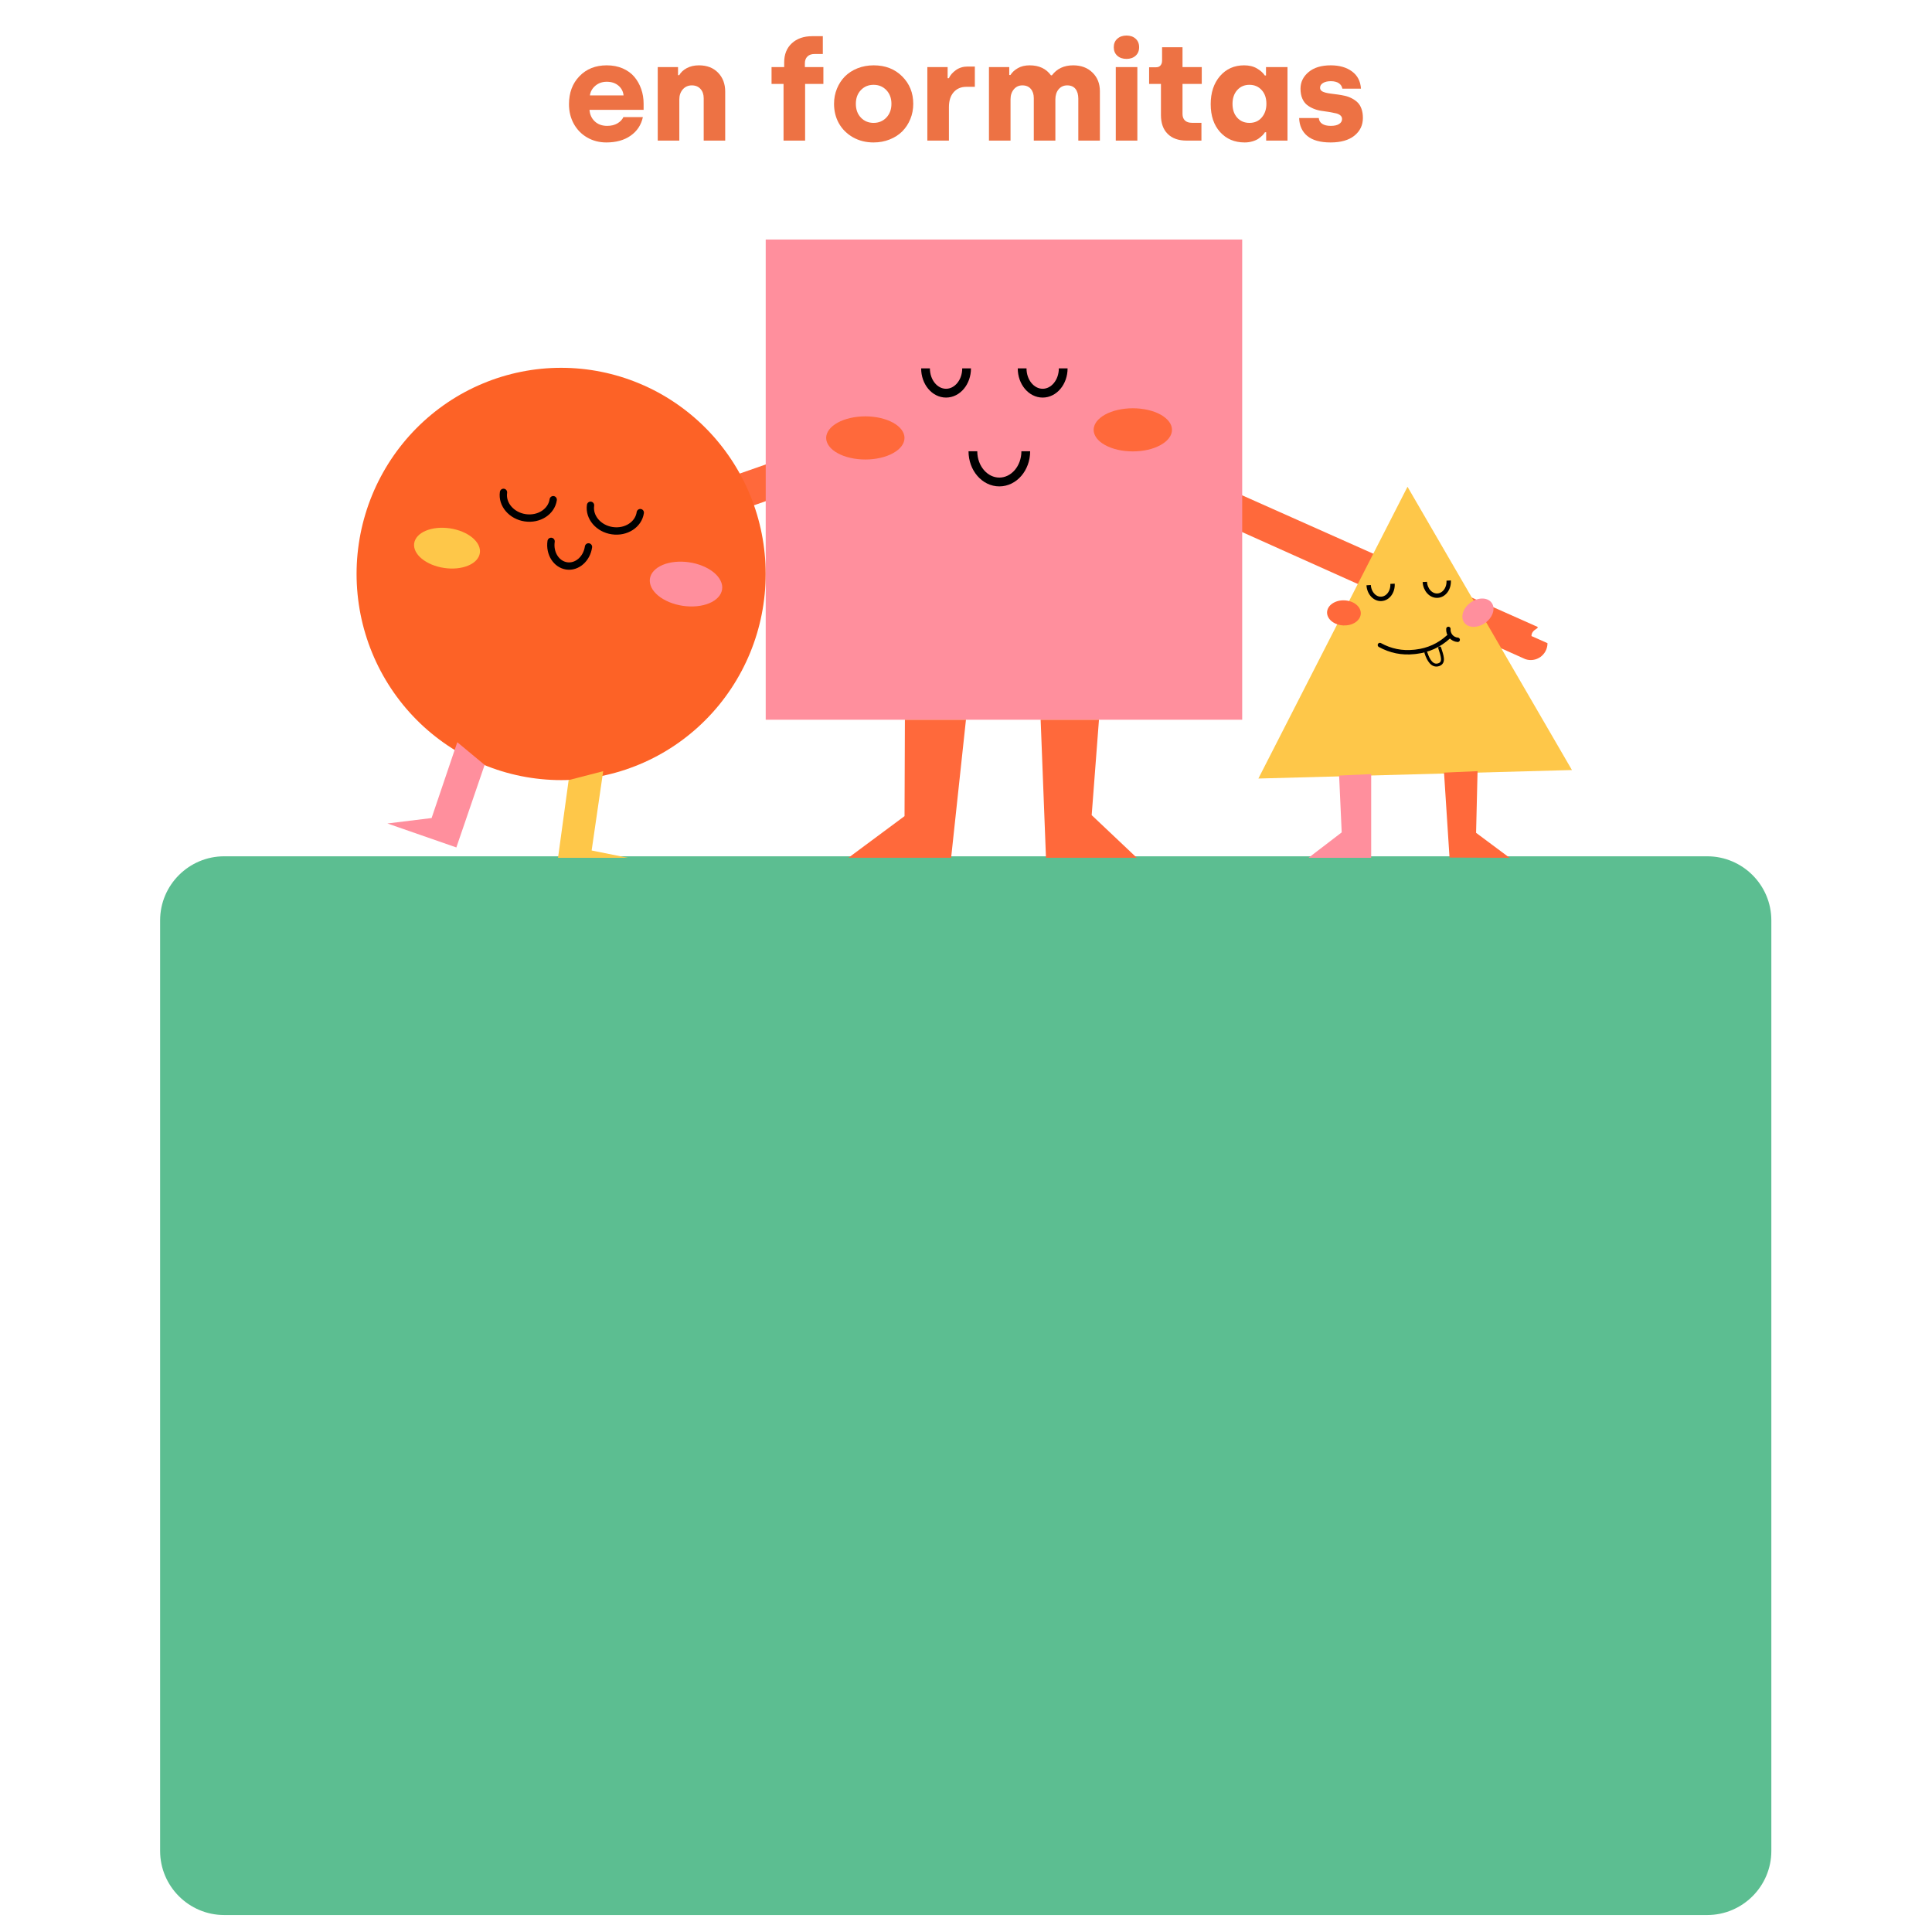 <?xml version="1.0" encoding="UTF-8"?><svg xmlns="http://www.w3.org/2000/svg" xmlns:xlink="http://www.w3.org/1999/xlink" contentScriptType="text/ecmascript" width="375pt" zoomAndPan="magnify" contentStyleType="text/css" viewBox="0 0 375 375" height="375pt" preserveAspectRatio="xMidYMid meet" version="1.2"><defs><g/><clipPath xml:id="clip1" id="clip1"><path d="M 69.203 71 L 149 71 L 149 152 L 69.203 152 Z M 69.203 71 "/></clipPath><clipPath xml:id="clip2" id="clip2"><path d="M 108 149 L 122 149 L 122 166.488 L 108 166.488 Z M 108 149 "/></clipPath><clipPath xml:id="clip3" id="clip3"><path d="M 244 94 L 305.113 94 L 305.113 152 L 244 152 Z M 244 94 "/></clipPath><clipPath xml:id="clip4" id="clip4"><path d="M 253 150 L 267 150 L 267 166.488 L 253 166.488 Z M 253 150 "/></clipPath><clipPath xml:id="clip5" id="clip5"><path d="M 280 149 L 294 149 L 294 166.488 L 280 166.488 Z M 280 149 "/></clipPath><clipPath xml:id="clip6" id="clip6"><path d="M 148 46.492 L 242 46.492 L 242 140 L 148 140 Z M 148 46.492 "/></clipPath><clipPath xml:id="clip7" id="clip7"><path d="M 164 139 L 188 139 L 188 166.488 L 164 166.488 Z M 164 139 "/></clipPath><clipPath xml:id="clip8" id="clip8"><path d="M 201 139 L 221 139 L 221 166.488 L 201 166.488 Z M 201 139 "/></clipPath></defs><g xml:id="surface1" id="surface1"><path style=" stroke:none;fill-rule:nonzero;fill:rgb(36.079%,74.509%,56.859%);fill-opacity:1;" d="M 331.367 371.707 L 43.523 371.707 C 36.664 371.707 31.078 366.121 31.078 359.27 L 31.078 178.641 C 31.078 171.789 36.664 166.207 43.523 166.207 L 331.367 166.207 C 338.227 166.207 343.816 171.789 343.816 178.641 L 343.816 359.27 C 343.816 366.121 338.227 371.707 331.367 371.707 Z M 331.367 371.707 "/><path style=" stroke:none;fill-rule:nonzero;fill:rgb(100%,41.179%,23.14%);fill-opacity:1;" d="M 85.473 119.375 L 148.762 97.23 L 148.762 90.105 L 83.527 112.926 C 83.184 113.047 82.863 113.219 82.57 113.438 C 82.277 113.66 82.023 113.922 81.812 114.223 C 81.602 114.523 81.438 114.848 81.324 115.199 C 81.215 115.551 81.16 115.91 81.16 116.281 C 81.16 116.543 81.188 116.801 81.25 117.055 C 81.312 117.309 81.402 117.551 81.52 117.781 C 81.637 118.016 81.781 118.227 81.953 118.426 C 82.121 118.625 82.312 118.797 82.523 118.949 C 82.734 119.102 82.961 119.223 83.199 119.32 C 83.441 119.418 83.691 119.484 83.945 119.523 C 84.203 119.559 84.461 119.566 84.719 119.539 C 84.977 119.516 85.227 119.461 85.473 119.375 Z M 85.473 119.375 "/><path style=" stroke:none;fill-rule:nonzero;fill:rgb(100%,41.179%,23.14%);fill-opacity:1;" d="M 296.051 127.934 L 238.426 102.078 L 238.426 94.949 L 298 121.484 C 299.414 121.98 297.258 121.941 297.258 123.457 L 300.367 124.84 C 300.367 125.102 300.34 125.359 300.277 125.613 C 300.215 125.867 300.125 126.109 300.008 126.344 C 299.891 126.574 299.746 126.789 299.574 126.988 C 299.406 127.184 299.215 127.359 299.004 127.512 C 298.793 127.66 298.566 127.785 298.324 127.883 C 298.086 127.98 297.836 128.047 297.578 128.082 C 297.32 128.121 297.066 128.125 296.809 128.102 C 296.547 128.074 296.297 128.02 296.051 127.934 Z M 296.051 127.934 "/><g clip-rule="nonzero" clip-path="url(#clip1)"><path style=" stroke:none;fill-rule:nonzero;fill:rgb(99.219%,38.429%,14.899%);fill-opacity:1;" d="M 148.617 111.402 C 148.617 112.715 148.555 114.02 148.426 115.324 C 148.301 116.629 148.109 117.926 147.855 119.211 C 147.602 120.496 147.285 121.766 146.91 123.02 C 146.531 124.273 146.094 125.504 145.598 126.715 C 145.098 127.926 144.543 129.109 143.93 130.266 C 143.316 131.422 142.648 132.543 141.926 133.633 C 141.203 134.723 140.43 135.773 139.605 136.789 C 138.781 137.801 137.91 138.77 136.988 139.695 C 136.07 140.625 135.109 141.504 134.102 142.332 C 133.098 143.164 132.055 143.945 130.973 144.672 C 129.891 145.402 128.777 146.074 127.633 146.691 C 126.484 147.309 125.309 147.871 124.109 148.371 C 122.906 148.871 121.684 149.312 120.441 149.695 C 119.195 150.074 117.938 150.391 116.66 150.648 C 115.387 150.902 114.102 151.094 112.805 151.223 C 111.512 151.352 110.215 151.418 108.914 151.418 C 107.613 151.418 106.316 151.352 105.023 151.223 C 103.73 151.094 102.445 150.902 101.168 150.648 C 99.895 150.391 98.633 150.074 97.391 149.695 C 96.145 149.312 94.922 148.871 93.723 148.371 C 92.52 147.871 91.344 147.309 90.199 146.691 C 89.051 146.074 87.938 145.402 86.855 144.672 C 85.777 143.945 84.73 143.164 83.727 142.332 C 82.723 141.504 81.758 140.625 80.84 139.695 C 79.922 138.77 79.047 137.801 78.223 136.789 C 77.398 135.773 76.625 134.723 75.902 133.633 C 75.18 132.543 74.512 131.422 73.898 130.266 C 73.285 129.109 72.73 127.926 72.234 126.715 C 71.734 125.504 71.297 124.273 70.922 123.02 C 70.543 121.766 70.227 120.496 69.973 119.211 C 69.719 117.926 69.531 116.629 69.402 115.324 C 69.273 114.02 69.211 112.715 69.211 111.402 C 69.211 110.094 69.273 108.785 69.402 107.48 C 69.531 106.176 69.719 104.883 69.973 103.598 C 70.227 102.312 70.543 101.043 70.922 99.789 C 71.297 98.535 71.734 97.301 72.234 96.09 C 72.73 94.879 73.285 93.695 73.898 92.543 C 74.512 91.387 75.18 90.262 75.902 89.172 C 76.625 88.082 77.398 87.031 78.223 86.02 C 79.047 85.008 79.922 84.035 80.84 83.109 C 81.758 82.184 82.723 81.305 83.727 80.473 C 84.73 79.641 85.777 78.863 86.855 78.133 C 87.938 77.406 89.051 76.73 90.199 76.113 C 91.344 75.496 92.52 74.938 93.723 74.438 C 94.922 73.934 96.145 73.492 97.391 73.113 C 98.633 72.734 99.895 72.414 101.168 72.16 C 102.445 71.902 103.73 71.711 105.023 71.582 C 106.316 71.453 107.613 71.391 108.914 71.391 C 110.215 71.391 111.512 71.453 112.805 71.582 C 114.102 71.711 115.387 71.902 116.66 72.16 C 117.938 72.414 119.195 72.734 120.441 73.113 C 121.684 73.492 122.906 73.934 124.109 74.438 C 125.309 74.938 126.484 75.496 127.633 76.113 C 128.777 76.73 129.891 77.406 130.973 78.133 C 132.055 78.863 133.098 79.641 134.102 80.473 C 135.109 81.305 136.07 82.184 136.988 83.109 C 137.91 84.035 138.781 85.008 139.605 86.02 C 140.43 87.031 141.203 88.082 141.926 89.172 C 142.648 90.262 143.316 91.387 143.93 92.543 C 144.543 93.695 145.098 94.879 145.598 96.09 C 146.094 97.301 146.531 98.535 146.91 99.789 C 147.285 101.043 147.602 102.312 147.855 103.598 C 148.109 104.883 148.301 106.176 148.426 107.48 C 148.555 108.785 148.617 110.094 148.617 111.402 Z M 148.617 111.402 "/></g><path style=" stroke:none;fill-rule:nonzero;fill:rgb(100%,56.079%,61.569%);fill-opacity:1;" d="M 88.758 144.062 L 83.773 158.781 L 75.195 159.836 L 88.578 164.488 L 94.066 148.469 Z M 88.758 144.062 "/><g clip-rule="nonzero" clip-path="url(#clip2)"><path style=" stroke:none;fill-rule:nonzero;fill:rgb(99.609%,78.04%,28.629%);fill-opacity:1;" d="M 117.078 149.688 L 114.836 165.078 L 121.891 166.5 L 108.312 166.5 L 110.375 151.418 Z M 117.078 149.688 "/></g><path style="fill:none;stroke-width:5;stroke-linecap:round;stroke-linejoin:miter;stroke:rgb(0%,0%,0%);stroke-opacity:1;stroke-miterlimit:10;" d="M 134.89 177.206 C 133.689 185.387 125.085 190.896 115.667 189.512 C 106.262 188.128 99.591 180.385 100.793 172.204 " transform="matrix(0.283,0,0,0.285,69.205,46.49)"/><path style="fill:none;stroke-width:5;stroke-linecap:round;stroke-linejoin:miter;stroke:rgb(0%,0%,0%);stroke-opacity:1;stroke-miterlimit:10;" d="M 194.606 186.004 C 193.404 194.185 184.801 199.68 175.382 198.296 C 165.964 196.925 159.293 189.142 160.495 181.002 " transform="matrix(0.283,0,0,0.285,69.205,46.49)"/><path style="fill:none;stroke-width:5;stroke-linecap:round;stroke-linejoin:miter;stroke:rgb(0%,0%,0%);stroke-opacity:1;stroke-miterlimit:10;" d="M 159.086 209.354 C 157.885 217.522 151.187 223.346 144.088 222.277 C 137.003 221.194 132.239 213.767 133.44 205.586 " transform="matrix(0.283,0,0,0.285,69.205,46.49)"/><path style=" stroke:none;fill-rule:nonzero;fill:rgb(100%,56.079%,61.569%);fill-opacity:1;" d="M 133.77 109.141 C 134.23 109.207 134.68 109.301 135.125 109.422 C 135.566 109.543 135.992 109.688 136.402 109.859 C 136.812 110.027 137.195 110.219 137.559 110.43 C 137.918 110.637 138.246 110.867 138.543 111.109 C 138.84 111.355 139.098 111.609 139.32 111.879 C 139.543 112.148 139.723 112.422 139.859 112.707 C 140 112.988 140.094 113.273 140.145 113.559 C 140.195 113.844 140.199 114.125 140.16 114.402 C 140.117 114.68 140.031 114.945 139.902 115.207 C 139.773 115.465 139.602 115.707 139.391 115.938 C 139.176 116.168 138.926 116.383 138.637 116.574 C 138.348 116.766 138.027 116.938 137.672 117.086 C 137.316 117.234 136.938 117.355 136.535 117.453 C 136.129 117.551 135.707 117.621 135.266 117.664 C 134.824 117.707 134.375 117.723 133.918 117.711 C 133.457 117.699 133 117.656 132.539 117.59 C 132.078 117.523 131.625 117.426 131.184 117.305 C 130.742 117.188 130.312 117.039 129.906 116.871 C 129.496 116.703 129.109 116.512 128.75 116.301 C 128.391 116.09 128.062 115.863 127.766 115.621 C 127.469 115.375 127.211 115.121 126.988 114.852 C 126.766 114.582 126.586 114.309 126.445 114.023 C 126.309 113.742 126.215 113.457 126.164 113.172 C 126.113 112.887 126.109 112.605 126.148 112.328 C 126.188 112.051 126.273 111.785 126.402 111.523 C 126.531 111.266 126.703 111.02 126.918 110.793 C 127.133 110.562 127.383 110.348 127.672 110.156 C 127.961 109.965 128.281 109.793 128.637 109.645 C 128.988 109.496 129.367 109.375 129.773 109.277 C 130.18 109.18 130.602 109.109 131.043 109.066 C 131.48 109.023 131.93 109.008 132.391 109.02 C 132.848 109.031 133.309 109.07 133.77 109.141 Z M 133.77 109.141 "/><path style=" stroke:none;fill-rule:nonzero;fill:rgb(99.609%,78.04%,28.629%);fill-opacity:1;" d="M 87.328 102.551 C 87.746 102.613 88.156 102.699 88.559 102.809 C 88.965 102.918 89.352 103.051 89.723 103.203 C 90.098 103.359 90.445 103.531 90.773 103.723 C 91.102 103.914 91.402 104.121 91.672 104.344 C 91.941 104.566 92.176 104.801 92.379 105.043 C 92.582 105.289 92.746 105.539 92.871 105.797 C 92.996 106.051 93.082 106.312 93.129 106.57 C 93.176 106.832 93.18 107.086 93.141 107.34 C 93.105 107.59 93.027 107.836 92.91 108.07 C 92.793 108.305 92.637 108.527 92.441 108.738 C 92.25 108.949 92.02 109.141 91.758 109.316 C 91.492 109.492 91.203 109.645 90.879 109.781 C 90.559 109.914 90.211 110.027 89.844 110.117 C 89.477 110.203 89.09 110.27 88.691 110.309 C 88.289 110.348 87.879 110.363 87.461 110.352 C 87.043 110.34 86.625 110.301 86.207 110.238 C 85.789 110.18 85.379 110.094 84.977 109.98 C 84.57 109.871 84.184 109.738 83.812 109.586 C 83.438 109.434 83.086 109.258 82.762 109.066 C 82.434 108.875 82.133 108.668 81.863 108.445 C 81.594 108.227 81.359 107.992 81.156 107.746 C 80.953 107.504 80.789 107.254 80.664 106.996 C 80.539 106.738 80.453 106.48 80.406 106.223 C 80.359 105.961 80.355 105.707 80.391 105.453 C 80.43 105.199 80.508 104.957 80.625 104.723 C 80.742 104.484 80.898 104.262 81.094 104.055 C 81.285 103.844 81.516 103.652 81.777 103.477 C 82.039 103.301 82.332 103.145 82.656 103.012 C 82.977 102.875 83.324 102.766 83.691 102.676 C 84.059 102.586 84.445 102.523 84.844 102.484 C 85.246 102.445 85.656 102.43 86.074 102.441 C 86.492 102.453 86.91 102.488 87.328 102.551 Z M 87.328 102.551 "/><g clip-rule="nonzero" clip-path="url(#clip3)"><path style=" stroke:none;fill-rule:nonzero;fill:rgb(99.609%,78.04%,28.629%);fill-opacity:1;" d="M 244.25 151.113 L 305.113 149.465 L 273.195 94.48 Z M 244.25 151.113 "/></g><g clip-rule="nonzero" clip-path="url(#clip4)"><path style=" stroke:none;fill-rule:nonzero;fill:rgb(100%,56.079%,61.569%);fill-opacity:1;" d="M 259.922 150.535 L 260.422 161.566 L 253.98 166.5 L 266.145 166.5 L 266.145 150.25 Z M 259.922 150.535 "/></g><g clip-rule="nonzero" clip-path="url(#clip5)"><path style=" stroke:none;fill-rule:nonzero;fill:rgb(100%,41.179%,23.14%);fill-opacity:1;" d="M 286.793 149.68 L 286.508 161.652 L 293.016 166.5 L 281.352 166.453 L 280.285 149.965 Z M 286.793 149.68 "/></g><path style="fill:none;stroke-width:3;stroke-linecap:butt;stroke-linejoin:round;stroke:rgb(0%,0%,0%);stroke-opacity:1;stroke-miterlimit:4;" d="M 710.543 234.459 C 710.847 239.886 707.436 244.463 702.906 244.737 C 698.39 245.024 694.482 240.804 694.164 235.391 " transform="matrix(0.283,0,0,0.285,69.205,46.49)"/><path style="fill:none;stroke-width:3;stroke-linecap:butt;stroke-linejoin:round;stroke:rgb(0%,0%,0%);stroke-opacity:1;stroke-miterlimit:4;" d="M 749.06 232.266 C 749.364 237.693 745.966 242.27 741.436 242.544 C 736.921 242.832 732.998 238.625 732.695 233.198 " transform="matrix(0.283,0,0,0.285,69.205,46.49)"/><path style="fill:none;stroke-width:2;stroke-linecap:round;stroke-linejoin:round;stroke:rgb(0%,0%,0%);stroke-opacity:1;stroke-miterlimit:4;" d="M 742.887 278.146 C 744.544 283.312 746.505 288.135 742.196 289.574 C 737.873 290.999 735.084 286.573 733.427 281.393 " transform="matrix(0.283,0,0,0.285,69.205,46.49)"/><path style=" stroke:none;fill-rule:nonzero;fill:rgb(100%,56.079%,61.569%);fill-opacity:1;" d="M 289.551 117.035 C 289.734 117.301 289.844 117.602 289.879 117.945 C 289.91 118.285 289.867 118.637 289.742 119 C 289.621 119.367 289.43 119.715 289.172 120.047 C 288.914 120.379 288.605 120.672 288.25 120.922 C 287.891 121.172 287.516 121.363 287.117 121.492 C 286.715 121.621 286.324 121.684 285.945 121.672 C 285.562 121.66 285.219 121.582 284.914 121.434 C 284.605 121.281 284.363 121.074 284.18 120.812 C 283.996 120.547 283.887 120.242 283.855 119.902 C 283.82 119.562 283.867 119.207 283.988 118.844 C 284.109 118.48 284.301 118.133 284.559 117.797 C 284.816 117.465 285.125 117.176 285.48 116.922 C 285.84 116.672 286.215 116.484 286.617 116.352 C 287.016 116.223 287.406 116.164 287.785 116.176 C 288.168 116.184 288.512 116.266 288.816 116.414 C 289.125 116.562 289.367 116.77 289.551 117.035 Z M 289.551 117.035 "/><path style=" stroke:none;fill-rule:nonzero;fill:rgb(100%,41.179%,23.14%);fill-opacity:1;" d="M 260.961 116.527 C 261.395 116.547 261.809 116.625 262.203 116.766 C 262.602 116.906 262.945 117.098 263.242 117.34 C 263.539 117.582 263.766 117.855 263.918 118.16 C 264.074 118.469 264.141 118.781 264.129 119.105 C 264.113 119.426 264.02 119.734 263.84 120.023 C 263.66 120.316 263.414 120.57 263.098 120.785 C 262.781 121 262.418 121.16 262.012 121.266 C 261.605 121.371 261.188 121.414 260.75 121.398 C 260.316 121.379 259.902 121.297 259.508 121.156 C 259.113 121.016 258.766 120.824 258.469 120.582 C 258.172 120.34 257.945 120.066 257.793 119.762 C 257.641 119.457 257.57 119.141 257.582 118.82 C 257.598 118.496 257.695 118.191 257.871 117.898 C 258.051 117.609 258.301 117.355 258.617 117.141 C 258.934 116.926 259.293 116.766 259.699 116.656 C 260.105 116.551 260.527 116.508 260.961 116.527 Z M 260.961 116.527 "/><path style="fill:none;stroke-width:3;stroke-linecap:round;stroke-linejoin:round;stroke:rgb(0%,0%,0%);stroke-opacity:1;stroke-miterlimit:4;" d="M 701.87 276.172 C 709.217 280.187 717.048 281.75 725.375 280.873 L 726.549 280.749 C 735.042 279.776 742.472 276.419 748.825 270.691 L 749.405 270.17 " transform="matrix(0.283,0,0,0.285,69.205,46.49)"/><path style="fill:none;stroke-width:3;stroke-linecap:round;stroke-linejoin:round;stroke:rgb(0%,0%,0%);stroke-opacity:1;stroke-miterlimit:4;" d="M 755.247 272.609 C 754.321 272.541 753.451 272.308 752.637 271.883 C 751.822 271.472 751.104 270.924 750.51 270.225 C 749.916 269.54 749.474 268.745 749.184 267.882 C 748.894 267.005 748.784 266.114 748.853 265.196 " transform="matrix(0.283,0,0,0.285,69.205,46.49)"/><g clip-rule="nonzero" clip-path="url(#clip6)"><path style=" stroke:none;fill-rule:nonzero;fill:rgb(100%,56.079%,61.569%);fill-opacity:1;" d="M 148.625 46.492 L 241.109 46.492 L 241.109 139.695 L 148.625 139.695 Z M 148.625 46.492 "/></g><g clip-rule="nonzero" clip-path="url(#clip7)"><path style=" stroke:none;fill-rule:nonzero;fill:rgb(100%,41.179%,23.14%);fill-opacity:1;" d="M 175.641 139.695 L 175.57 158.41 L 164.668 166.5 L 184.582 166.785 L 187.492 139.695 Z M 175.641 139.695 "/></g><g clip-rule="nonzero" clip-path="url(#clip8)"><path style=" stroke:none;fill-rule:nonzero;fill:rgb(100%,41.179%,23.14%);fill-opacity:1;" d="M 213.309 139.695 L 211.895 158.219 L 220.957 166.785 L 203.035 166.766 L 201.988 139.695 Z M 213.309 139.695 "/></g><path style=" stroke:none;fill-rule:nonzero;fill:rgb(100%,41.179%,23.14%);fill-opacity:1;" d="M 175.562 85 C 175.562 85.277 175.516 85.547 175.418 85.816 C 175.32 86.09 175.176 86.352 174.984 86.605 C 174.793 86.859 174.559 87.098 174.281 87.328 C 174.004 87.555 173.688 87.77 173.336 87.961 C 172.984 88.156 172.598 88.332 172.184 88.484 C 171.77 88.637 171.332 88.766 170.871 88.871 C 170.41 88.977 169.934 89.055 169.445 89.109 C 168.953 89.16 168.461 89.188 167.961 89.188 C 167.461 89.188 166.965 89.16 166.477 89.109 C 165.988 89.055 165.512 88.977 165.051 88.871 C 164.59 88.766 164.152 88.637 163.734 88.484 C 163.32 88.332 162.938 88.156 162.586 87.961 C 162.23 87.77 161.914 87.555 161.637 87.328 C 161.359 87.098 161.125 86.859 160.938 86.605 C 160.746 86.352 160.602 86.09 160.504 85.816 C 160.406 85.547 160.355 85.277 160.355 85 C 160.355 84.727 160.406 84.453 160.504 84.184 C 160.602 83.914 160.746 83.652 160.938 83.398 C 161.125 83.145 161.359 82.902 161.637 82.676 C 161.914 82.445 162.23 82.234 162.586 82.039 C 162.938 81.848 163.32 81.672 163.734 81.52 C 164.152 81.367 164.59 81.238 165.051 81.133 C 165.512 81.027 165.988 80.949 166.477 80.895 C 166.965 80.84 167.461 80.812 167.961 80.812 C 168.461 80.812 168.953 80.84 169.445 80.895 C 169.934 80.949 170.41 81.027 170.871 81.133 C 171.332 81.238 171.77 81.367 172.184 81.52 C 172.598 81.672 172.984 81.848 173.336 82.039 C 173.688 82.234 174.004 82.445 174.281 82.676 C 174.559 82.902 174.793 83.145 174.984 83.398 C 175.176 83.652 175.32 83.914 175.418 84.184 C 175.516 84.453 175.562 84.727 175.562 85 Z M 175.562 85 "/><path style=" stroke:none;fill-rule:nonzero;fill:rgb(100%,41.179%,23.14%);fill-opacity:1;" d="M 227.48 83.43 C 227.48 83.707 227.434 83.977 227.336 84.246 C 227.238 84.516 227.094 84.777 226.902 85.031 C 226.711 85.289 226.477 85.527 226.199 85.758 C 225.922 85.984 225.605 86.195 225.254 86.391 C 224.902 86.586 224.516 86.758 224.102 86.914 C 223.688 87.066 223.25 87.195 222.789 87.301 C 222.324 87.406 221.852 87.484 221.359 87.539 C 220.871 87.59 220.375 87.617 219.879 87.617 C 219.379 87.617 218.883 87.59 218.395 87.539 C 217.906 87.484 217.43 87.406 216.969 87.301 C 216.508 87.195 216.07 87.066 215.652 86.914 C 215.238 86.758 214.855 86.586 214.5 86.391 C 214.148 86.195 213.832 85.984 213.555 85.758 C 213.277 85.527 213.043 85.289 212.852 85.031 C 212.664 84.777 212.52 84.516 212.422 84.246 C 212.324 83.977 212.273 83.707 212.273 83.43 C 212.273 83.156 212.324 82.883 212.422 82.613 C 212.52 82.344 212.664 82.082 212.852 81.828 C 213.043 81.574 213.277 81.332 213.555 81.105 C 213.832 80.875 214.148 80.664 214.5 80.469 C 214.855 80.273 215.238 80.102 215.652 79.949 C 216.07 79.797 216.508 79.668 216.969 79.562 C 217.43 79.457 217.906 79.379 218.395 79.324 C 218.883 79.27 219.379 79.242 219.879 79.242 C 220.375 79.242 220.871 79.27 221.359 79.324 C 221.852 79.379 222.324 79.457 222.789 79.562 C 223.25 79.668 223.688 79.797 224.102 79.949 C 224.516 80.102 224.902 80.273 225.254 80.469 C 225.605 80.664 225.922 80.875 226.199 81.105 C 226.477 81.332 226.711 81.574 226.902 81.828 C 227.094 82.082 227.238 82.344 227.336 82.613 C 227.434 82.883 227.48 83.156 227.48 83.43 Z M 227.48 83.43 "/><path style="fill:none;stroke-width:6;stroke-linecap:butt;stroke-linejoin:miter;stroke:rgb(0%,0%,0%);stroke-opacity:1;stroke-miterlimit:10;" d="M 418.415 87.764 C 418.415 97.096 412.104 104.646 404.315 104.646 C 396.539 104.646 390.242 97.096 390.242 87.764 " transform="matrix(0.283,0,0,0.285,69.205,46.49)"/><path style="fill:none;stroke-width:6;stroke-linecap:butt;stroke-linejoin:miter;stroke:rgb(0%,0%,0%);stroke-opacity:1;stroke-miterlimit:10;" d="M 484.676 87.764 C 484.676 97.096 478.365 104.646 470.59 104.646 C 462.815 104.646 456.503 97.096 456.503 87.764 " transform="matrix(0.283,0,0,0.285,69.205,46.49)"/><path style="fill:none;stroke-width:6;stroke-linecap:butt;stroke-linejoin:miter;stroke:rgb(0%,0%,0%);stroke-opacity:1;stroke-miterlimit:10;" d="M 459.003 144.208 C 459.003 155.76 450.883 165.133 440.87 165.133 C 430.858 165.133 422.737 155.76 422.737 144.208 " transform="matrix(0.283,0,0,0.285,69.205,46.49)"/><g style="fill:rgb(92.94%,44.71%,26.669%);fill-opacity:1;"><g transform="translate(109.471, 27.29)"><path style="stroke:none;" d="M 0.969 -7.062 C 0.969 -9.289 1.645 -11.102 3 -12.5 C 4.352 -13.906 6.117 -14.609 8.297 -14.609 C 9.441 -14.609 10.473 -14.41 11.391 -14.016 C 12.305 -13.617 13.055 -13.078 13.641 -12.391 C 14.223 -11.703 14.672 -10.91 14.984 -10.016 C 15.297 -9.129 15.453 -8.188 15.453 -7.188 L 15.453 -5.969 L 4.953 -5.969 C 5.016 -5.062 5.352 -4.316 5.969 -3.734 C 6.594 -3.148 7.395 -2.859 8.375 -2.859 C 9.156 -2.859 9.82 -3.02 10.375 -3.344 C 10.926 -3.676 11.312 -4.082 11.531 -4.562 L 15.312 -4.562 C 14.988 -3.051 14.203 -1.852 12.953 -0.969 C 11.703 -0.082 10.125 0.359 8.219 0.359 C 6.852 0.359 5.617 0.039 4.516 -0.594 C 3.41 -1.227 2.539 -2.113 1.906 -3.25 C 1.281 -4.383 0.969 -5.656 0.969 -7.062 Z M 5.031 -8.766 L 11.562 -8.766 C 11.488 -9.535 11.156 -10.172 10.562 -10.672 C 9.969 -11.172 9.211 -11.422 8.297 -11.422 C 7.43 -11.422 6.691 -11.16 6.078 -10.641 C 5.473 -10.117 5.125 -9.492 5.031 -8.766 Z M 5.031 -8.766 "/></g></g><g style="fill:rgb(92.94%,44.71%,26.669%);fill-opacity:1;"><g transform="translate(125.886, 27.29)"><path style="stroke:none;" d="M 1.781 0 L 1.781 -14.266 L 5.719 -14.266 L 5.719 -12.703 L 5.953 -12.703 C 6.254 -13.242 6.738 -13.695 7.406 -14.062 C 8.082 -14.426 8.875 -14.609 9.781 -14.609 C 11.332 -14.609 12.566 -14.133 13.484 -13.188 C 14.41 -12.238 14.875 -11.016 14.875 -9.516 L 14.875 0 L 10.703 0 L 10.703 -8.219 C 10.703 -8.969 10.492 -9.57 10.078 -10.031 C 9.66 -10.488 9.102 -10.719 8.406 -10.719 C 7.688 -10.719 7.098 -10.457 6.641 -9.938 C 6.191 -9.414 5.969 -8.77 5.969 -8 L 5.969 0 Z M 1.781 0 "/></g></g><g style="fill:rgb(92.94%,44.71%,26.669%);fill-opacity:1;"><g transform="translate(142.077, 27.29)"><path style="stroke:none;" d=""/></g></g><g style="fill:rgb(92.94%,44.71%,26.669%);fill-opacity:1;"><g transform="translate(149.038, 27.29)"><path style="stroke:none;" d="M 0.719 -11 L 0.719 -14.266 L 3.172 -14.266 L 3.172 -15.188 C 3.172 -16.738 3.664 -17.973 4.656 -18.891 C 5.656 -19.805 6.973 -20.266 8.609 -20.266 L 10.672 -20.266 L 10.672 -16.812 L 9.109 -16.812 C 8.473 -16.812 7.992 -16.645 7.672 -16.312 C 7.348 -15.988 7.188 -15.551 7.188 -15 L 7.188 -14.266 L 10.781 -14.266 L 10.781 -11 L 7.234 -11 L 7.234 0 L 3.047 0 L 3.047 -11 Z M 0.719 -11 "/></g></g><g style="fill:rgb(92.94%,44.71%,26.669%);fill-opacity:1;"><g transform="translate(160.918, 27.29)"><path style="stroke:none;" d="M 0.969 -7.141 C 0.969 -8.18 1.156 -9.16 1.531 -10.078 C 1.906 -10.992 2.422 -11.785 3.078 -12.453 C 3.742 -13.117 4.555 -13.645 5.516 -14.031 C 6.484 -14.414 7.535 -14.609 8.672 -14.609 C 10.922 -14.609 12.758 -13.895 14.188 -12.469 C 15.625 -11.039 16.344 -9.266 16.344 -7.141 C 16.344 -6.086 16.156 -5.102 15.781 -4.188 C 15.406 -3.27 14.883 -2.473 14.219 -1.797 C 13.551 -1.129 12.734 -0.602 11.766 -0.219 C 10.805 0.164 9.766 0.359 8.641 0.359 C 7.148 0.359 5.816 0.023 4.641 -0.641 C 3.473 -1.305 2.566 -2.203 1.922 -3.328 C 1.285 -4.461 0.969 -5.734 0.969 -7.141 Z M 5.203 -7.141 C 5.203 -6.047 5.523 -5.156 6.172 -4.469 C 6.828 -3.781 7.648 -3.438 8.641 -3.438 C 9.641 -3.438 10.469 -3.781 11.125 -4.469 C 11.781 -5.164 12.109 -6.055 12.109 -7.141 C 12.109 -8.223 11.781 -9.109 11.125 -9.797 C 10.469 -10.484 9.641 -10.828 8.641 -10.828 C 7.648 -10.828 6.828 -10.484 6.172 -9.797 C 5.523 -9.109 5.203 -8.223 5.203 -7.141 Z M 5.203 -7.141 "/></g></g><g style="fill:rgb(92.94%,44.71%,26.669%);fill-opacity:1;"><g transform="translate(178.216, 27.29)"><path style="stroke:none;" d="M 1.781 0 L 1.781 -14.266 L 5.719 -14.266 L 5.719 -12.109 L 5.953 -12.109 C 6.234 -12.711 6.691 -13.238 7.328 -13.688 C 7.973 -14.145 8.734 -14.375 9.609 -14.375 L 11 -14.375 L 11 -10.438 L 9.359 -10.438 C 8.316 -10.438 7.488 -10.082 6.875 -9.375 C 6.27 -8.676 5.969 -7.711 5.969 -6.484 L 5.969 0 Z M 1.781 0 "/></g></g><g style="fill:rgb(92.94%,44.71%,26.669%);fill-opacity:1;"><g transform="translate(190.175, 27.29)"><path style="stroke:none;" d="M 1.781 0 L 1.781 -14.266 L 5.719 -14.266 L 5.719 -12.734 L 5.953 -12.734 C 6.285 -13.266 6.766 -13.707 7.391 -14.062 C 8.023 -14.426 8.785 -14.609 9.672 -14.609 C 11.504 -14.609 12.883 -13.961 13.812 -12.672 L 14 -12.672 C 14.977 -13.961 16.352 -14.609 18.125 -14.609 C 19.676 -14.609 20.926 -14.141 21.875 -13.203 C 22.832 -12.273 23.312 -11.07 23.312 -9.594 L 23.312 0 L 19.125 0 L 19.125 -8.125 C 19.125 -8.938 18.941 -9.57 18.578 -10.031 C 18.211 -10.488 17.676 -10.719 16.969 -10.719 C 16.281 -10.719 15.723 -10.461 15.297 -9.953 C 14.879 -9.441 14.672 -8.789 14.672 -8 L 14.672 0 L 10.484 0 L 10.484 -8.25 C 10.484 -8.988 10.289 -9.582 9.906 -10.031 C 9.52 -10.488 8.973 -10.719 8.266 -10.719 C 7.586 -10.719 7.035 -10.461 6.609 -9.953 C 6.18 -9.441 5.969 -8.797 5.969 -8.016 L 5.969 0 Z M 1.781 0 "/></g></g><g style="fill:rgb(92.94%,44.71%,26.669%);fill-opacity:1;"><g transform="translate(214.791, 27.29)"><path style="stroke:none;" d="M 2.078 -16.469 C 1.617 -16.883 1.391 -17.438 1.391 -18.125 C 1.391 -18.812 1.617 -19.359 2.078 -19.766 C 2.535 -20.18 3.129 -20.391 3.859 -20.391 C 4.586 -20.391 5.176 -20.188 5.625 -19.781 C 6.082 -19.375 6.312 -18.82 6.312 -18.125 C 6.312 -17.426 6.082 -16.875 5.625 -16.469 C 5.176 -16.062 4.586 -15.859 3.859 -15.859 C 3.129 -15.859 2.535 -16.062 2.078 -16.469 Z M 1.781 0 L 1.781 -14.266 L 5.969 -14.266 L 5.969 0 Z M 1.781 0 "/></g></g><g style="fill:rgb(92.94%,44.71%,26.669%);fill-opacity:1;"><g transform="translate(222.042, 27.29)"><path style="stroke:none;" d="M 1 -11 L 1 -14.234 L 2.344 -14.234 C 2.719 -14.234 3.004 -14.348 3.203 -14.578 C 3.41 -14.816 3.516 -15.129 3.516 -15.516 L 3.516 -18.125 L 7.484 -18.125 L 7.484 -14.266 L 11.219 -14.266 L 11.219 -11 L 7.484 -11 L 7.484 -5.156 C 7.484 -4.625 7.641 -4.207 7.953 -3.906 C 8.266 -3.602 8.723 -3.453 9.328 -3.453 L 11.156 -3.453 L 11.156 0 L 8.266 0 C 6.703 0 5.484 -0.43 4.609 -1.297 C 3.734 -2.16 3.297 -3.379 3.297 -4.953 L 3.297 -11 Z M 1 -11 "/></g></g><g style="fill:rgb(92.94%,44.71%,26.669%);fill-opacity:1;"><g transform="translate(234.027, 27.29)"><path style="stroke:none;" d="M 0.969 -7.062 C 0.969 -9.301 1.566 -11.117 2.766 -12.516 C 3.973 -13.91 5.535 -14.609 7.453 -14.609 C 8.441 -14.609 9.273 -14.406 9.953 -14 C 10.641 -13.594 11.145 -13.141 11.469 -12.641 L 11.703 -12.641 L 11.703 -14.266 L 15.875 -14.266 L 15.875 0 L 11.734 0 L 11.734 -1.625 L 11.5 -1.625 C 11.375 -1.414 11.211 -1.211 11.016 -1.016 C 10.828 -0.828 10.578 -0.617 10.266 -0.391 C 9.953 -0.172 9.562 0.004 9.094 0.141 C 8.625 0.285 8.113 0.359 7.562 0.359 C 5.594 0.359 4 -0.316 2.781 -1.672 C 1.57 -3.023 0.969 -4.82 0.969 -7.062 Z M 5.203 -7.141 C 5.203 -6.023 5.504 -5.129 6.109 -4.453 C 6.723 -3.773 7.52 -3.438 8.5 -3.438 C 9.488 -3.438 10.281 -3.785 10.875 -4.484 C 11.477 -5.18 11.781 -6.066 11.781 -7.141 C 11.781 -8.254 11.473 -9.145 10.859 -9.812 C 10.242 -10.488 9.453 -10.828 8.484 -10.828 C 7.516 -10.828 6.723 -10.484 6.109 -9.797 C 5.504 -9.109 5.203 -8.223 5.203 -7.141 Z M 5.203 -7.141 "/></g></g><g style="fill:rgb(92.94%,44.71%,26.669%);fill-opacity:1;"><g transform="translate(251.194, 27.29)"><path style="stroke:none;" d="M 0.969 -4.375 L 4.781 -4.375 C 4.832 -3.883 5.055 -3.508 5.453 -3.25 C 5.859 -2.988 6.41 -2.859 7.109 -2.859 C 7.805 -2.859 8.344 -2.977 8.719 -3.219 C 9.102 -3.457 9.297 -3.781 9.297 -4.188 C 9.297 -4.488 9.176 -4.734 8.938 -4.922 C 8.707 -5.109 8.406 -5.238 8.031 -5.312 C 7.664 -5.395 7.238 -5.477 6.75 -5.562 C 6.27 -5.645 5.773 -5.719 5.266 -5.781 C 4.766 -5.852 4.27 -5.988 3.781 -6.188 C 3.301 -6.383 2.875 -6.629 2.5 -6.922 C 2.125 -7.211 1.816 -7.629 1.578 -8.172 C 1.348 -8.711 1.234 -9.348 1.234 -10.078 C 1.234 -11.348 1.754 -12.422 2.797 -13.297 C 3.836 -14.172 5.273 -14.609 7.109 -14.609 C 8.797 -14.609 10.172 -14.211 11.234 -13.422 C 12.297 -12.641 12.875 -11.523 12.969 -10.078 L 9.359 -10.078 C 9.285 -10.523 9.055 -10.879 8.672 -11.141 C 8.297 -11.398 7.773 -11.531 7.109 -11.531 C 6.473 -11.531 5.969 -11.41 5.594 -11.172 C 5.219 -10.941 5.031 -10.641 5.031 -10.266 C 5.031 -10.016 5.125 -9.812 5.312 -9.656 C 5.5 -9.508 5.754 -9.395 6.078 -9.312 C 6.398 -9.227 6.77 -9.16 7.188 -9.109 C 7.602 -9.066 8.039 -9.008 8.5 -8.938 C 8.957 -8.875 9.414 -8.789 9.875 -8.688 C 10.332 -8.582 10.77 -8.422 11.188 -8.203 C 11.602 -7.992 11.973 -7.734 12.297 -7.422 C 12.617 -7.117 12.875 -6.707 13.062 -6.188 C 13.25 -5.676 13.344 -5.082 13.344 -4.406 C 13.344 -2.988 12.789 -1.836 11.688 -0.953 C 10.594 -0.078 9.055 0.359 7.078 0.359 C 5.086 0.359 3.582 -0.055 2.562 -0.891 C 1.551 -1.734 1.02 -2.895 0.969 -4.375 Z M 0.969 -4.375 "/></g></g></g></svg>
